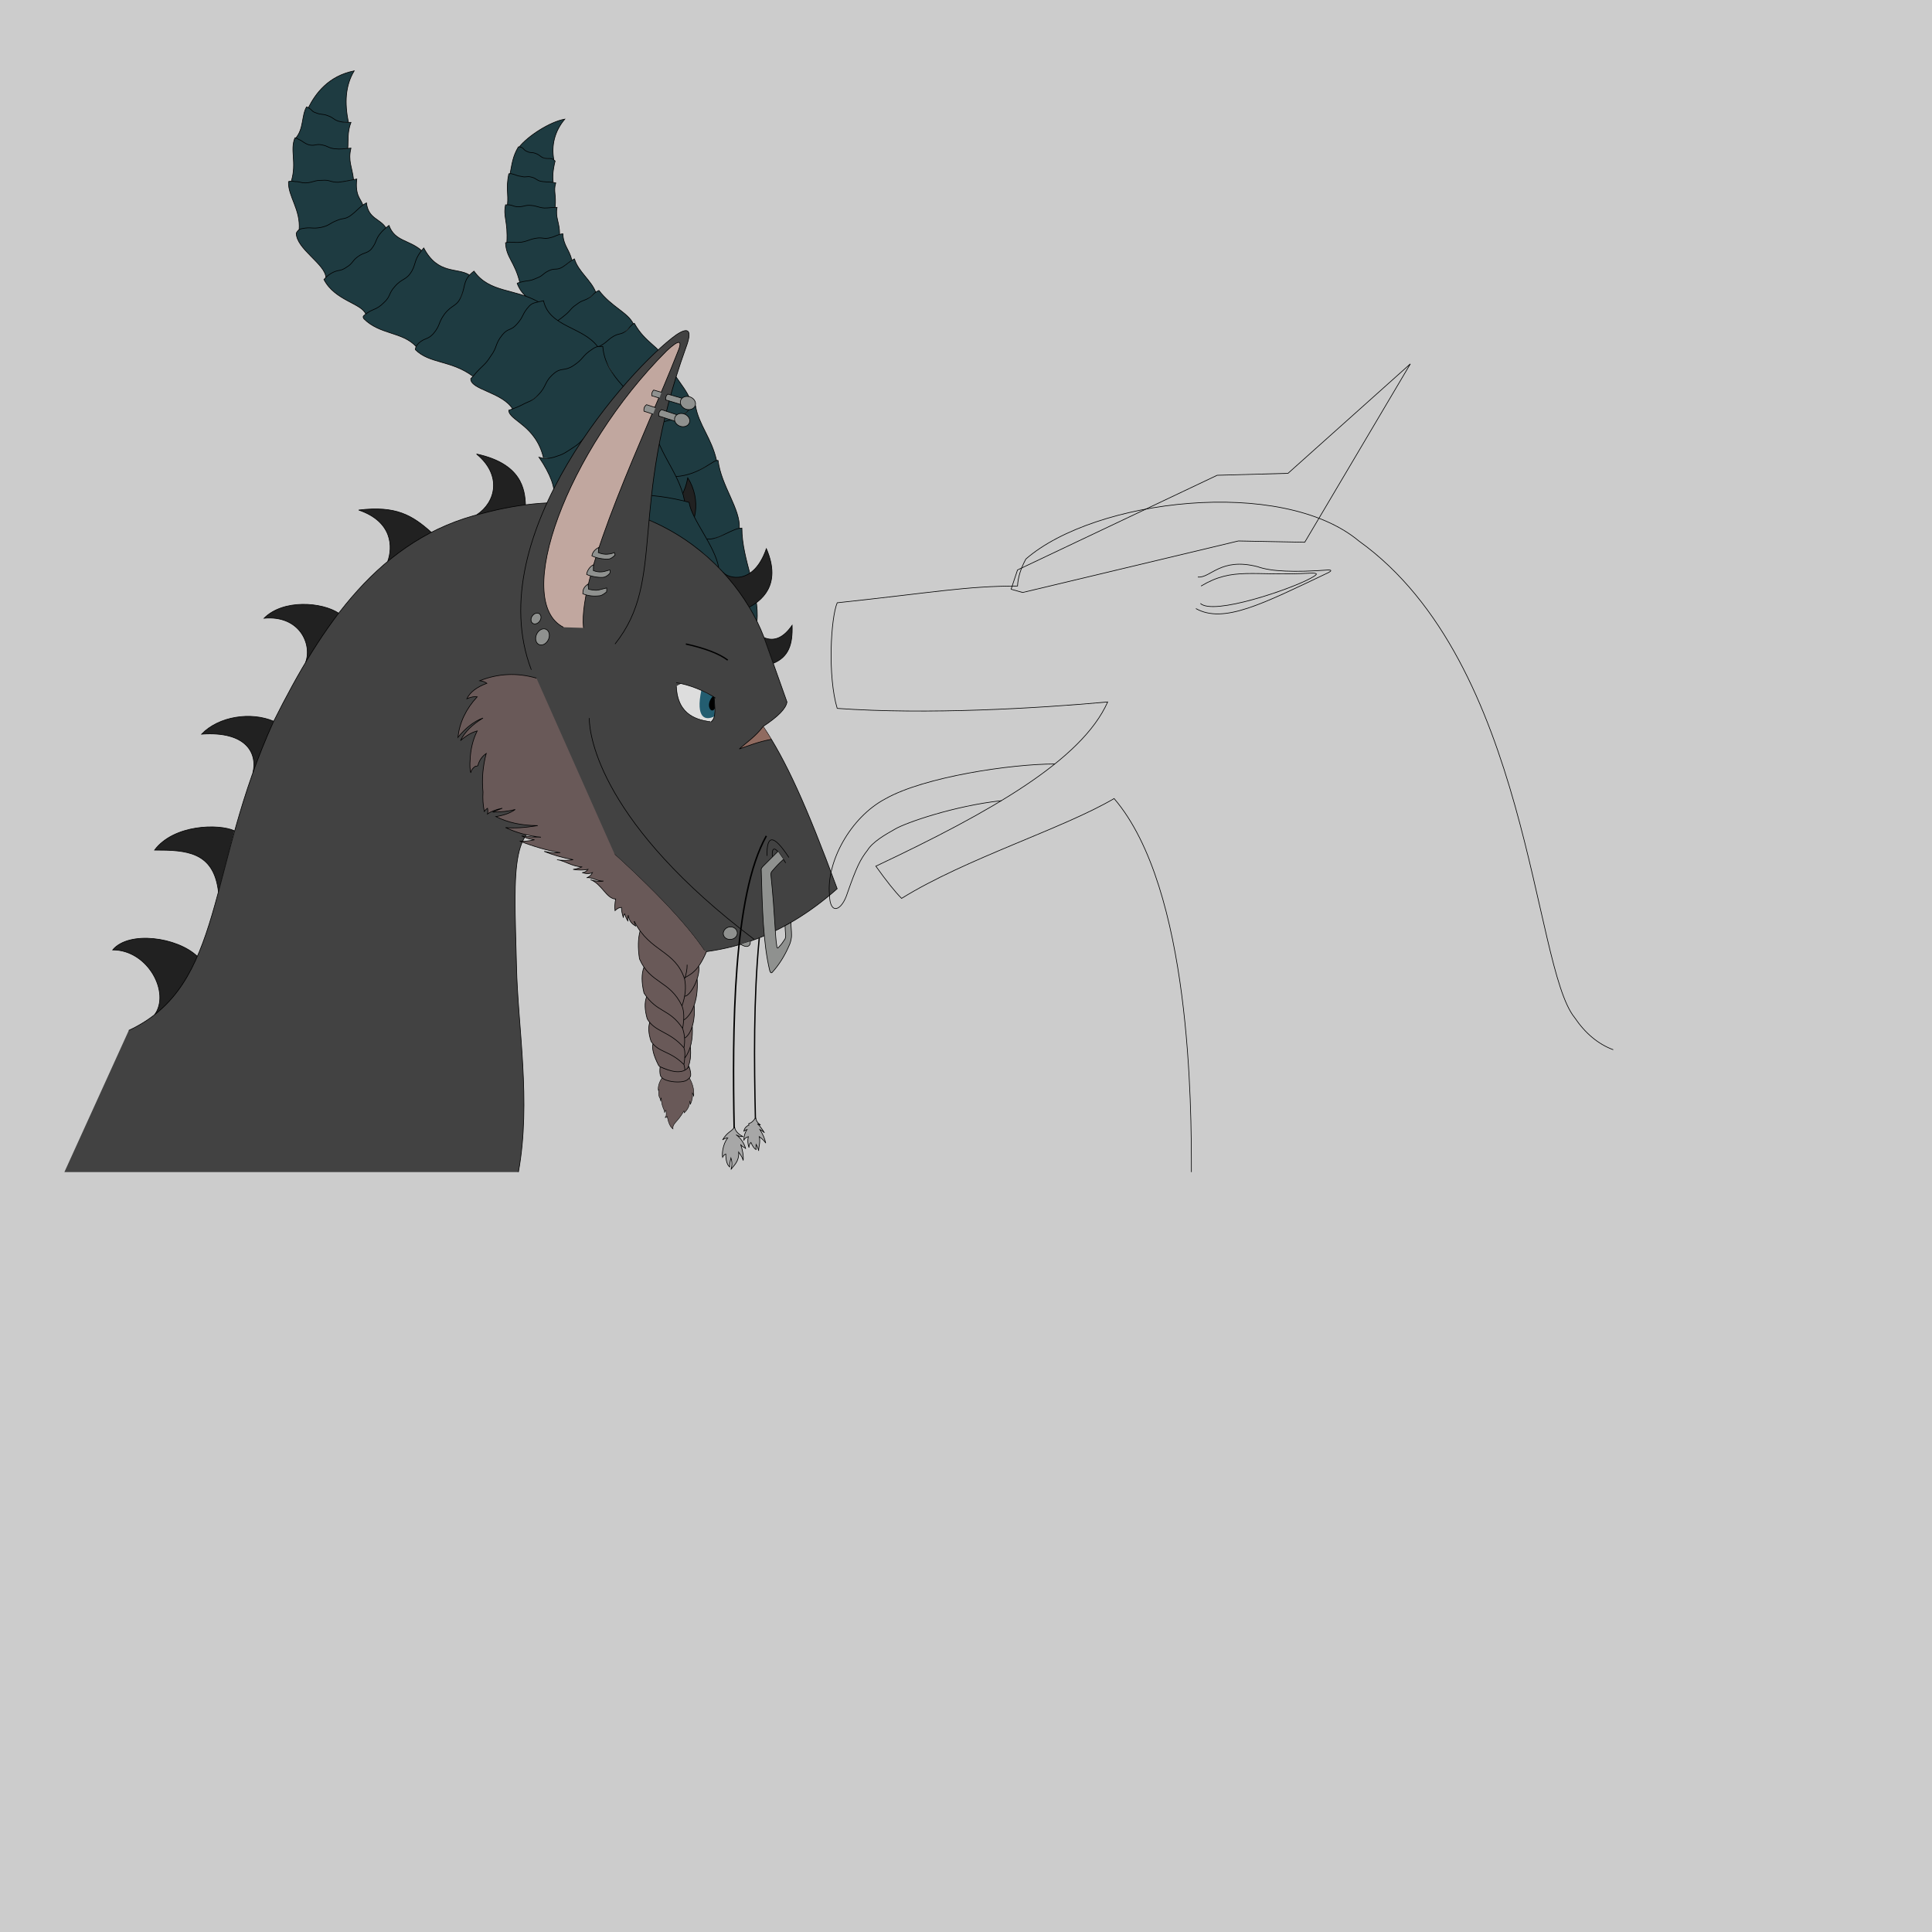<svg
  width="900"
  height="900"
  viewBox="0 0 900 900"
  xmlns="http://www.w3.org/2000/svg"
  style="background-color: #ccc;"
  transform="scale(0.3)"
>
  <path fill="#ccc" d="M 0,0 L 0,3000 L 3000,3000 L 3000,0 Z" />
  <g transform="translate(600,800)">
    <path
      d="M 575.4,164.7 C 580,120 552,70 552,20 C 537,20 516,39 497.5,37 C 500,76 530,92 560,137"
      stroke="none"
      fill="#1e3b41"
      stroke-width="1"
    />
    <path
      d="M 548,20.7 C 550,-10 520,-45 515,-85 C 508,-87 488,-63 450,-60 L 487,45"
      stroke="none"
      fill="#1e3b41"
      stroke-width="1"
    />
    <path
      d="M 512.8,-84.5 C 505,-120 485,-140 480,-170 C 471,-168 470,-162 462,-157 C 445,-146 443,-150 425,-143 C 420,-141 417,-139 415,-138 L 440,-45"
      stroke="none"
      fill="#1e3b41"
      stroke-width="1"
    />
    <path
      d="M 476,-168.1 C 467,-200 445,-212 437,-242 C 431,-238 428,-231 418,-224 C 403,-214 401,-218 385,-210 C 376,-206 372,-203 368,-200 L 410,-118"
      stroke="none"
      fill="#1e3b41"
      stroke-width="1"
    />
    <path
      d="M 434,-239 C 425,-262 402,-267 385,-298 C 379,-295 378,-291 372,-286 C 364,-280 362,-283 353,-278 C 343,-272 344,-270 334,-264 C 331,-262 330,-262 328,-262 L 368.3,-190"
      stroke="none"
      fill="#1e3b41"
      stroke-width="1"
    />
    <path
      d="M 383.5,-297 C 375,-315 350,-323 330,-349 C 323,-346 322,-343 317,-339 C 307,-332 305,-335 295,-327 C 286,-321 287,-319 279,-312 C 273,-307 269,-304 266,-302 L 334,-252"
      stroke="none"
      fill="#1e3b41"
      stroke-width="1"
    />
    <path
      d="M 325.2,-346 C 318,-365 298,-378 292,-398 C 284,-394 281,-390 273,-385 C 264,-380 262,-384 253,-380 C 242,-375 244,-372 233,-368 C 222,-363 221,-365 209,-362 C 206,-361 204,-361 203,-360 Q 208,-347 217,-339.8 L 268,-300"
      stroke="none"
      fill="#1e3b41"
      stroke-width="1"
    />
    <path
      d="M 288,-396 C 284,-413 275,-418 274,-437 C 266,-436 263,-433 255,-431 C 244,-428 243,-432 232,-430 C 221,-428 221,-426 210,-424 C 200,-423 200,-424 190,-424 C 187,-424 186,-423 185,-423 C 186,-400 199,-394 207,-362 L 215,-340"
      stroke="none"
      fill="#1e3b41"
      stroke-width="1"
    />
    <path
      d="M 269,-436 C 269,-455 262,-462 265,-478 C 256,-478 253,-477 245,-477 C 235,-478 235,-480 225,-481 C 215,-482 215,-479 205,-479 C 197,-479 198,-481 190,-482 C 188,-482 186,-482 185,-482 C 181,-463 189,-457 187,-423 L 195,-393"
      stroke="none"
      fill="#1e3b41"
      stroke-width="1"
    />
    <path
      d="M 262,-478 C 264,-498 259,-503 263,-516 C 253,-518 250,-517 243,-518 C 233,-519 234,-523 225,-525 C 218,-527 217,-524 210,-526 C 202,-527 203,-528 195,-530 C 193,-531 191,-530 190,-530 C 185.4,-507 189.7,-500 188,-482 L 195,-452"
      stroke="none"
      fill="#1e3b41"
      stroke-width="1"
    />
    <path
      d="M 259,-517 C 258,-524 258,-534 262,-550 C 256,-556 253,-553 248,-554 C 239,-555 240,-559 231,-562 C 225,-564 224,-562 218,-565 C 213,-567 214,-569 210,-571 C 208,-572 206,-572 205,-572 C 196,-557 195,-545 192,-530 L 200,-500"
      stroke="none"
      fill="#1e3b41"
      stroke-width="1"
    />
    <path
      d="M 260,-552 C 256,-574 261,-596 277,-615 C 254,-611 220,-589 206.4,-572 L 210,-560"
      stroke="none"
      fill="#1e3b41"
      stroke-width="1"
    />
    <path
      d="M 575.4,164.7 C 580,120 552,70 552,20 C 537,20 516,39 497.5,37"
      stroke="#000"
      fill="none"
      stroke-width="1"
    />
    <path
      d="M 548,20.7 C 550,-10 520,-45 515,-85 C 508,-87 488,-63 450,-60"
      stroke="#000"
      fill="none"
      stroke-width="1"
    />
    <path
      d="M 512.8,-84.5 C 505,-120 485,-140 480,-170 C 471,-168 470,-162 462,-157 C 445,-146 443,-150 425,-143 C 420,-141 417,-139 415,-138"
      stroke="#000"
      fill="none"
      stroke-width="1"
    />
    <path
      d="M 476,-168.1 C 467,-200 445,-212 437,-242 C 431,-238 428,-231 418,-224 C 403,-214 401,-218 385,-210 C 376,-206 372,-203 368,-200"
      stroke="#000"
      fill="none"
      stroke-width="1"
    />
    <path
      d="M 434,-239 C 425,-262 402,-267 385,-298 C 379,-295 378,-291 372,-286 C 364,-280 362,-283 353,-278 C 343,-272 344,-270 334,-264 C 331,-262 330,-262 328,-262"
      stroke="#000"
      fill="none"
      stroke-width="1"
    />
    <path
      d="M 383.5,-297 C 375,-315 350,-323 330,-349 C 323,-346 322,-343 317,-339 C 307,-332 305,-335 295,-327 C 286,-321 287,-319 279,-312 C 273,-307 269,-304 266,-302"
      stroke="#000"
      fill="none"
      stroke-width="1"
    />
    <path
      d="M 325.2,-346 C 318,-365 298,-378 292,-398 C 284,-394 281,-390 273,-385 C 264,-380 262,-384 253,-380 C 242,-375 244,-372 233,-368 C 222,-363 221,-365 209,-362 C 206,-361 204,-361 203,-360 Q 208,-347 217,-339.8"
      stroke="#000"
      fill="none"
      stroke-width="1"
    />
    <path
      d="M 288,-396 C 284,-413 275,-418 274,-437 C 266,-436 263,-433 255,-431 C 244,-428 243,-432 232,-430 C 221,-428 221,-426 210,-424 C 200,-423 200,-424 190,-424 C 187,-424 186,-423 185,-423 C 186,-400 199,-394 207,-362"
      stroke="#000"
      fill="none"
      stroke-width="1"
    />
    <path
      d="M 269,-436 C 269,-455 262,-462 265,-478 C 256,-478 253,-477 245,-477 C 235,-478 235,-480 225,-481 C 215,-482 215,-479 205,-479 C 197,-479 198,-481 190,-482 C 188,-482 186,-482 185,-482 C 181,-463 189,-457 187,-423"
      stroke="#000"
      fill="none"
      stroke-width="1"
    />
    <path
      d="M 262,-478 C 264,-498 259,-503 263,-516 C 253,-518 250,-517 243,-518 C 233,-519 234,-523 225,-525 C 218,-527 217,-524 210,-526 C 202,-527 203,-528 195,-530 C 193,-531 191,-530 190,-530 C 185.4,-507 189.7,-500 188,-482"
      stroke="#000"
      fill="none"
      stroke-width="1"
    />
    <path
      d="M 259,-517 C 258,-524 258,-534 262,-550 C 256,-556 253,-553 248,-554 C 239,-555 240,-559 231,-562 C 225,-564 224,-562 218,-565 C 213,-567 214,-569 210,-571 C 208,-572 206,-572 205,-572 C 196,-557 195,-545 192,-530"
      stroke="#000"
      fill="none"
      stroke-width="1"
    />
    <path
      d="M 260,-552 C 256,-574 261,-596 277,-615 C 254,-611 220,-589 206.4,-572"
      stroke="#000"
      fill="none"
      stroke-width="1"
    />
    <path
      d="M 600.7,230 C 625,220 631,200 630,171 Q 610,200 586.3,190"
      stroke="#000"
      fill="#212121"
      stroke-width="1"
    />
    <path
      d="M 563,143 C 580,134 615,110 590,52 C 570,110 530,98 522.8,88.64"
      stroke="#000"
      fill="#212121"
      stroke-width="1"
    />
    <path
      d="M 460,35.5 C 480,18 490,-23 468,-58 C 460,-14 425,10 410,8"
      stroke="#000"
      fill="#212121"
      stroke-width="1"
    />
    <path
      d="M 216,-16 C 215,-40 210,-80 140,-95 C 180,-62 170,-20 140,-0.5"
      stroke="#000"
      fill="#212121"
      stroke-width="1"
    />
    <path
      d="M 70,26.8 C 40,0 15,-15 -43,-8 C 10,10 10,50 2,71.8"
      stroke="#000"
      fill="#212121"
      stroke-width="1"
    />
    <path
      d="M -74,152.2 C -100,135 -160,130 -190,160 C -135,155 -115,200 -125.4,228.5"
      stroke="#000"
      fill="#212121"
      stroke-width="1"
    />
    <path
      d="M -175,320 C -210,305 -260,312 -287,340 C -217,335 -200,370 -207.32,400"
      stroke="#000"
      fill="#212121"
      stroke-width="1"
    />
    <path
      d="M -236,490 C -260,479 -330,480 -360,520 C -311,520 -268,522 -260.8,585"
      stroke="#000"
      fill="#212121"
      stroke-width="1"
    />
    <path
      d="M -293.6,685 C -325,655 -400,645 -425,675 C -370,675 -335,742 -360,775.7 L -308,735"
      stroke="#000"
      fill="#212121"
      stroke-width="1"
    />
    <path
      d="M 573.7,936 Q 574,942 581,947 Q 578,946.4 576,945 Q 581,949 587,959 Q 585,956.5 580,954 Q 587,965 589,975 Q 586,970 579,965 C 581,974 578,981 578,987 Q 577,982 574,977 Q 573.7,980 574,985 Q 570,983 566,974 Q 563,977 563,982 Q 560,973 562,965 Q 556,967 555,971 Q 555,961 560,954 Q 556,955 555,957 Q 556,950 563,947 C 561,942 565,948 573,936"
      stroke="#000"
      fill="#a7a7a7"
      stroke-width="1"
    />
    <path
      d="M 579,656.3 C 570,750 571,850 573,937"
      stroke="#000"
      fill="none"
      stroke-width="2"
    />
    <path
      d="M 516,81.46 C 510,47 474,7 470,-20 C 412,-36 352,-35 254,-26.6 C 411,6 413,9 415,11 C 415,11 416,12 417,12 C 418,12 419,13 420,13 C 424,15 431,19 435,21 C 444,26 458,36 458,42 C 476,49 484,60 492,59"
      stroke="none"
      fill="#1e3b41"
      stroke-width="1"
    />
    <path
      d="M 463,-22.15 C 454,-70 417,-100 413,-152 C 405,-152 400,-153 390,-150 C 369,-144 370,-141 350,-135 C 335,-130 334,-135 320,-128 C 303,-120 306,-115 290,-105 C 276,-96 276,-95 260,-90 C 249,-87 243,-88 237,-90 Q 264,-50 260,-27"
      stroke="none"
      fill="#1e3b41"
      stroke-width="1"
    />
    <path
      d="M 407,-152 C 387,-190 340,-212 336,-262 C 331,-262 327,-263 320,-258 C 303,-247 307,-243 290,-232 C 276,-223 272,-230 260,-220 C 244,-206 250,-201 235,-186 C 225,-176 223,-178 210,-171 C 200,-166 195,-165 190,-163 C 190,-147 232,-140 244,-88.8 L 260,-88"
      stroke="none"
      fill="#1e3b41"
      stroke-width="1"
    />
    <path
      d="M 328.3,-261.5 C 305,-293 253,-292 244,-333 C 231,-330 227,-330 222,-325 C 210,-312 214,-309 202,-296 C 193,-286 189,-291 180,-280 C 168,-265 173,-262 162,-247 C 153,-233 151,-234 140,-222 C 136,-217 133,-214 131,-212 C 130,-195 180,-191 196,-165 L 197,-155"
      stroke="none"
      fill="#1e3b41"
      stroke-width="1"
    />
    <path
      d="M 236,-331.2 C 200,-352 160,-345 136,-379 C 119,-366 123,-357 117,-342 C 110,-323 102,-328 90,-312 C 80,-298 84,-295 73,-282 C 64,-272 60,-276 50,-267 C 46,-263 45,-260 45,-257 C 67,-235 100,-241 134,-216 L 140,-216"
      stroke="none"
      fill="#1e3b41"
      stroke-width="1"
    />
    <path
      d="M 129,-373 C 110,-385 80,-373 58,-415 C 43,-398 46,-391 40,-380 C 31,-364 25,-369 13,-355 C 3,-344 7,-340 -4,-330 C -17,-317 -21,-322 -35,-310 C -37,-308 -36,-307 -35,-305 C -10,-280 25,-285 46,-262 L 85,-260"
      stroke="none"
      fill="#1e3b41"
      stroke-width="1"
    />
    <path
      d="M 54.5,-411 C 35,-428 13,-425 4,-450 C -17,-434 -14,-427 -20,-418 C -28,-405 -33,-410 -45,-401 C -54,-394 -52,-391 -62,-385 C -72,-378 -74,-382 -85,-376 C -92,-372 -94,-369 -97,-366 C -80,-333 -38,-329 -32,-312 L 20,-312"
      stroke="none"
      fill="#1e3b41"
      stroke-width="1"
    />
    <path
      d="M -0.5,-446 C -10,-461 -28,-460 -31,-485 C -42,-479 -45,-473 -56,-465 C -65,-459 -66,-462 -76,-458 C -89,-453 -88,-450 -101,-447 C -116,-444 -116,-448 -131,-445 C -137,-444 -138,-441 -140,-438 C -139.5,-413 -95,-390 -94,-369.3 L -60,-352"
      stroke="none"
      fill="#1e3b41"
      stroke-width="1"
    />
    <path
      d="M -36.6,-481.5 C -39,-491 -49,-495 -46,-522 C -61,-519 -66,-518 -75,-517 C -88,-517 -87,-521 -100,-520 C -113,-520 -112,-517 -125,-516 C -134,-516 -133,-518 -142,-518 C -147,-519 -149,-519 -152,-518 C -153,-495 -133,-475 -135.5,-443 L -100,-402"
      stroke="none"
      fill="#1e3b41"
      stroke-width="1"
    />
    <path
      d="M -51,-521 C -53,-540 -60,-550 -55,-570 C -66,-569 -71,-568 -80,-569 C -90,-570 -90,-573 -100,-575 C -110,-577 -110,-573 -120,-575 C -129,-578 -128,-580 -137,-584 C -139,-585 -141,-586 -142,-586 C -150,-567 -139,-548 -147.5,-519 L -140,-502"
      stroke="none"
      fill="#1e3b41"
      stroke-width="1"
    />
    <path
      d="M -60,-569.1 C -59,-580 -61,-595 -55,-610 C -65,-610 -68,-610 -75,-612 C -83,-615 -82,-617 -90,-620 C -100,-624 -100,-621 -110,-625 C -116,-627 -115,-629 -120,-632 C -122,-633 -123,-634 -124,-634 C -132,-620.1 -128,-600.1 -141,-585.3 L -140,-562"
      stroke="none"
      fill="#1e3b41"
      stroke-width="1"
    />
    <path
      d="M -59,-610 C -65,-640 -64,-667 -50,-690 C -90,-682 -110,-655 -121.3,-632.5 L -120,-612"
      stroke="none"
      fill="#1e3b41"
      stroke-width="1"
    />
    <path
      d="M 970,115 l 10,-30 l 310,-147 l 110,-3 l 190,-170 M 970,115 l 18,5 l 335,-80 l 103,2 l 164,-277"
      stroke="#000"
      fill="none"
      stroke-width="1"
    />
    <path
      d="M 516,81.46 C 510,47 474,7 470,-20 C 412,-36 352,-35 254,-26.6 L 255,-19.7"
      stroke="#000"
      fill="none"
      stroke-width="1"
    />
    <path
      d="M 463,-22.15 C 454,-70 417,-100 413,-152 C 405,-152 400,-153 390,-150 C 369,-144 370,-141 350,-135 C 335,-130 334,-135 320,-128 C 303,-120 306,-115 290,-105 C 276,-96 276,-95 260,-90 C 249,-87 243,-88 237,-90 Q 264,-50 260,-27"
      stroke="#000"
      fill="none"
      stroke-width="1"
    />
    <path
      d="M 407,-152 C 387,-190 340,-212 336,-262 C 331,-262 327,-263 320,-258 C 303,-247 307,-243 290,-232 C 276,-223 272,-230 260,-220 C 244,-206 250,-201 235,-186 C 225,-176 223,-178 210,-171 C 200,-166 195,-165 190,-163 C 190,-147 232,-140 244,-88.8"
      stroke="#000"
      fill="none"
      stroke-width="1"
    />
    <path
      d="M 328.3,-261.5 C 305,-293 253,-292 244,-333 C 231,-330 227,-330 222,-325 C 210,-312 214,-309 202,-296 C 193,-286 189,-291 180,-280 C 168,-265 173,-262 162,-247 C 153,-233 151,-234 140,-222 C 136,-217 133,-214 131,-212 C 130,-195 180,-191 196,-165"
      stroke="#000"
      fill="none"
      stroke-width="1"
    />
    <path
      d="M 236,-331.2 C 200,-352 160,-345 136,-379 C 119,-366 123,-357 117,-342 C 110,-323 102,-328 90,-312 C 80,-298 84,-295 73,-282 C 64,-272 60,-276 50,-267 C 46,-263 45,-260 45,-257 C 67,-235 100,-241 134,-216"
      stroke="#000"
      fill="none"
      stroke-width="1"
    />
    <path
      d="M 129,-373 C 110,-385 80,-373 58,-415 C 43,-398 46,-391 40,-380 C 31,-364 25,-369 13,-355 C 3,-344 7,-340 -4,-330 C -17,-317 -21,-322 -35,-310 C -37,-308 -36,-307 -35,-305 C -10,-280 25,-285 46,-262"
      stroke="#000"
      fill="none"
      stroke-width="1"
    />
    <path
      d="M 54.5,-411 C 35,-428 13,-425 4,-450 C -17,-434 -14,-427 -20,-418 C -28,-405 -33,-410 -45,-401 C -54,-394 -52,-391 -62,-385 C -72,-378 -74,-382 -85,-376 C -92,-372 -94,-369 -97,-366 C -80,-333 -38,-329 -32,-312"
      stroke="#000"
      fill="none"
      stroke-width="1"
    />
    <path
      d="M -0.5,-446 C -10,-461 -28,-460 -31,-485 C -42,-479 -45,-473 -56,-465 C -65,-459 -66,-462 -76,-458 C -89,-453 -88,-450 -101,-447 C -116,-444 -116,-448 -131,-445 C -137,-444 -138,-441 -140,-438 C -139.5,-413 -95,-390 -94,-369.3"
      stroke="#000"
      fill="none"
      stroke-width="1"
    />
    <path
      d="M -36.6,-481.5 C -39,-491 -49,-495 -46,-522 C -61,-519 -66,-518 -75,-517 C -88,-517 -87,-521 -100,-520 C -113,-520 -112,-517 -125,-516 C -134,-516 -133,-518 -142,-518 C -147,-519 -149,-519 -152,-518 C -153,-495 -133,-475 -135.5,-443"
      stroke="#000"
      fill="none"
      stroke-width="1"
    />
    <path
      d="M -51,-521 C -53,-540 -60,-550 -55,-570 C -66,-569 -71,-568 -80,-569 C -90,-570 -90,-573 -100,-575 C -110,-577 -110,-573 -120,-575 C -129,-578 -128,-580 -137,-584 C -139,-585 -141,-586 -142,-586 C -150,-567 -139,-548 -147.5,-519"
      stroke="#000"
      fill="none"
      stroke-width="1"
    />
    <path
      d="M -60,-569.1 C -59,-580 -61,-595 -55,-610 C -65,-610 -68,-610 -75,-612 C -83,-615 -82,-617 -90,-620 C -100,-624 -100,-621 -110,-625 C -116,-627 -115,-629 -120,-632 C -122,-633 -123,-634 -124,-634 C -132,-620.1 -128,-600.1 -141,-585.3"
      stroke="#000"
      fill="none"
      stroke-width="1"
    />
    <path
      d="M -59,-610 C -65,-640 -64,-667 -50,-690 C -90,-682 -110,-655 -121.3,-632.5"
      stroke="#000"
      fill="none"
      stroke-width="1"
    />
    <path
      d="M -400,800 C -250,730 -280,550 -175,320 C -100,170 -10,35 150,-3 C 400,-70 550,80 590,200 L 622,290 Q 620,305 585,328 C 620,380 652,450 700,580 C 610,660 530,673 495,678 Q 450,610 320,496 C 310,487 295,475 270,474 C 191,475 198,540 202,700 C 204,795 225,910 205,1020 L -500,1020"
      stroke="none"
      fill="#424242"
      stroke-width="1"
    />
    <path
      d="M 700,300 C 685,250 690,160 700,136 C 850,120 900,110 980,110 Q 981,90 993,68 C 1100,-25 1390,-60 1510,40 C 1775,230 1780,700 1845,780 Q 1870,817 1905,830 M 700,300 C 840,310 1010,300 1120,290 C 1080,380 940,460 760,545 Q 785,580 800,595 C 900,533 1050,487 1130,440 C 1250,580 1250,920 1250,1020"
      stroke="#000"
      fill="none"
      stroke-width="1"
    />
    <path
      d="M -400,800 C -250,730 -280,550 -175,320 C -100,170 -10,35 150,-3 C 400,-70 550,80 590,200 L 622,290 Q 620,305 585,328 C 620,380 652,450 700,580 C 610,660 530,673 495,678 Q 450,610 320,496 C 310,487 295,475 270,474 C 191,475 198,540 202,700 C 204,795 225,910 205,1020"
      stroke="#000"
      fill="none"
      stroke-width="1"
    />
    <path
      d="M 620,540 Q 595,498 600,537.5 M 625,531.5 Q 590,478 591,529"
      stroke="#000"
      fill="none"
      stroke-width="1"
    />
    <path
      d="M 616.6,534.4 Q 608,542 599.5,552 C 598,554 597.2,554 597,558 C 604,625 603,651 606.5,671 Q 607.3,673.4 609,671 C 610,669.5 612,669 619,658 Q 620,656 620,653 Q 619.3,645 619,637.5 L 628,632.5 Q 629.4,650 629,655 Q 628,663 625,669 C 619,683 610,698 599,710 Q 596.5,712 595.2,707 C 585,665 583.7,610 582,550 Q 582,548 585,545 Q 600,530 608,522"
      stroke="#000"
      fill="#8f918f"
      stroke-width="1"
    />
    <path
      d="M 1038,386.3 c -68,0 -203,20 -263,54 c -55,29 -92,99 -87,149 c 0.5,32 19,26 28,-3 c 14,-40 20,-52 31,-66 c 8,-13 27,-24 43,-33 c 17,-10 92,-36 164.9,-44"
      stroke="#000"
      fill="none"
      stroke-width="1"
    />
    <path
      d="M 225,240 C 145,30 380,-230 450,-280 Q 480,-300 465,-260 C 375,-10 435,100 355,200"
      stroke="none"
      fill="#424242"
      stroke-width="1"
    />
    <path
      d="M 306,175 C 297,89 404,-130 451,-250 Q 466,-284 435,-255 C 280,-100 195,134 275,174"
      stroke="#000"
      fill="#C1A79F"
      stroke-width="1"
    />
    <path
      d="M 225,240 C 145,30 380,-230 450,-280 Q 480,-300 465,-260 C 375,-10 435,100 355,200"
      stroke="#000"
      fill="none"
      stroke-width="1"
    />
    <path
      d="M 1260,96 C 1280,98 1295,65 1353,80 Q 1383,91 1463,85 Q 1470,85.2 1463,89 C 1360,138 1300,169 1257,145"
      stroke="#000"
      fill="none"
      stroke-width="1"
    />
    <path
      d="M 1265,110 C 1315,80 1345,95 1435,90 C 1448,89.5 1446,92 1435,98 C 1404,115 1284,156 1264,137"
      stroke="#000"
      fill="none"
      stroke-width="1"
    />
    <path
      d="M 253,186 A 10,13 25 1 0 253,187 Z"
      stroke="#000"
      fill="#8f918f"
      stroke-width="1"
    />
    <path
      d="M 240,158 A 7,9 35 1 0 240,159 Z"
      stroke="#000"
      fill="#8f918f"
      stroke-width="1"
    />
    <path
      d="M 342,119 Q 336,124 332,125 Q 317,127 305,122 C 305,116 306,112 313,107 L 314,115 Q 325,117.4 330,116 L 342,113 Q 342.5,116 341.85,119.2 L 341.4,119.5"
      stroke="#000"
      fill="#8f918f"
      stroke-width="1"
    />
    <path
      d="M 347,90 Q 344,94 339,96 C 333,98 317,95 311,92 C 311,88 315,80 321.5,77 L 321.4,86 Q 328,88.5 334,88 Q 337,88 347,85 Q 348,87 347,90 L 346.69,90.4"
      stroke="#000"
      fill="#8f918f"
      stroke-width="1"
    />
    <path
      d="M 355,62 Q 350,67 346,68 C 337,69 324,66 319,63 C 320,59 322,54 329.8,50 L 329,58 Q 336,61 343,60.6 Q 350,60 354,58 Q 355,60 355,62 L 354.595,62.4"
      stroke="#000"
      fill="#8f918f"
      stroke-width="1"
    />
    <path
      d="M 448,-146 L 423,-154 Q 422,-160 427,-164 L 451,-156"
      stroke="#000"
      fill="#8f918f"
      stroke-width="1"
    />
    <path
      d="M 414,-156.88 L 400,-161.5 Q 399,-168 404,-171.6 L 418,-167"
      stroke="#000"
      fill="#8f918f"
      stroke-width="1"
    />
    <path
      d="M 457,-172 L 433.7,-179 Q 433,-185 437,-188 L 459.3,-181.5"
      stroke="#000"
      fill="#8f918f"
      stroke-width="1"
    />
    <path
      d="M 424,-181.86 L 412,-185.49 Q 411.6,-191 415,-194.36 L 427.3,-190.8"
      stroke="#000"
      fill="#8f918f"
      stroke-width="1"
    />
    <path
      d="M 545,649 C 544,636 525,636 523,649 C 523,662 544,662 545,649 L 544.983,648.8"
      stroke="#000"
      fill="#8f918f"
      stroke-width="1"
    />
    <path
      d="M 565,661.5 C 566,670 559,672.4 550.2,666.2"
      stroke="#000"
      fill="#8f918f"
      stroke-width="1"
    />
    <path
      d="M 585,328 C 573,344 559,353 548,363 C 562,358 577,352 597.6,348"
      stroke="#000"
      fill="#906B60"
      stroke-width="1"
    />
    <path
      d="M 471,-147 A 12,10 20 1 0 471,-146 Z"
      stroke="#000"
      fill="#8f918f"
      stroke-width="1"
    />
    <path
      d="M 480,-173.5 A 12,10 20 1 0 480,-172.5 Z"
      stroke="#000"
      fill="#8f918f"
      stroke-width="1"
    />
    <path
      d="M 233,253 Q 188,240 145,257 Q 152,258 156,261 Q 132,270 125,285 Q 134,281 141,282 Q 115,310 111,345 Q 130,322 150,315 Q 125,330 115,350 Q 129,338 141,335 Q 131,355 130,380 Q 129,392 131,400 Q 132,394 138,390 Q 140,390 142,389 Q 145,377 155,370 Q 147,400 150,430 Q 149,445 152,460 Q 154,457 157,455 Q 158,459 157,464 Q 165,458 180,455 Q 180,455 165,461 Q 185,461 200,457 Q 189,465 170,468 Q 198,482 235,482 Q 205,487 185,485 Q 210,497 240,500 Q 225,500 210,498 Q 220,503 230,504 Q 217,507 207,506 Q 240,519 270,524 Q 258,525 245,522 Q 264,530 290,535 Q 275,537 265,535 C 276,536 289,546 304,546 Q 297,549 290,550 Q 303,552 313,550 Q 309,555 304,555 Q 313,558 320,555 Q 317,561 311,563 C 319,561.5 328,569 337,568 C 335,569 325,569 317,566 C 334,572 342,596 356,596 Q 354,606 355,614 Q 360,609 365,609 Q 365,616 368,625 Q 368,621 370,619 Q 373,628 375,630 Q 374.5,626 375.5,621 C 377,631 382,635 387,638 L 384.8,630.6 L 496,679.5 L 496.65,677 L 385,631 C 410,679 448,675 463,720 Q 467,739 459,762"
      stroke="none"
      fill="#695958"
      stroke-width="1"
    />
    <path
      d="M 0,0 M 395,645 L 445,645 L 445,665 L 395,665 L 395,645 M 402,645 L 462,645 L 462,745 L 402,745 L 402,645 M 462,661 L 478,661 L 478,761 L 462,761 L 462,661 M 482,678 L 496,678 L 496,681 L 482,681 L 482,678 M 482,678 L 489,678 L 489,694 L 482,694 L 482,678 M 487,678 L 495,678 L 495,683 L 487,683 L 487,678 M 487,678 L 492.7,678 L 492.7,687.5 L 487,687.5 L 487,678 M 478,671 L 483.58,671 L 483.58,716 L 478,716 L 478,671 M 478,701 L 482,701 L 482,738 L 478,738 L 478,701 M 400,700 L 406,700 L 406,710 L 400,710 L 400,700 M 404,750 L 410,750 L 410,760 L 404,760 L 404,750 M 470,760 L 477,760 L 477,775 L 470,775 L 470,760 M 408,740 L 474,740 L 474,805 L 408,805 L 408,740 M 470,802 L 475,802 L 475,807 L 470,807 L 470,802 M 418,800 L 472.2,800 L 472.2,845 L 418,845 L 418,800 M 430,840 L 468,840 L 468,885 L 430,885 L 430,840"
      stroke="none"
      fill="#695958"
      stroke-width="1"
    />
    <path
      d="M 495,678 Q 450,610 320,496 L 320,556 L 455,712"
      stroke="none"
      fill="#695958"
      stroke-width="1"
    />
    <path
      d="M 384.8,630.6 L 385,631 C 410,679 448,675 463,720 Q 467,739 459,762 M 463,720 Q 467,709 467,698 M 394,645.5 Q 389,663 393,689 C 410,728 440,722 459,762 Q 464,774 460,797 M 400,701.7 Q 394,717 400,742 C 420,773 440,766 460,797 Q 465,812 462,827 M 404,748 Q 399,761 405,782 C 417,803 440,801 462,827 Q 465,835 462,853 M 409,787.4 Q 405,799 411,817 C 423,835 440,831 462,853 Q 465,862 462,879 M 414,820.5 Q 411,831 422,853 C 425,861 440,857 462,879 L 462,878 M 497,677.7 C 484,708 474,712 463.7,718 M 485,699.8 C 488,717 472,747 463,747 M 482.57,720 C 485,757 472,778 461.54,784 M 477.88,761 C 480,780 475,805 463,812 M 475,793.6 C 476,813 473,830 463.265,843 M 472,825.2 C 473,837 473,852 463.43,868"
      stroke="#000"
      fill="#695958"
      stroke-width="1"
    />
    <path
      d="M 429,872 Q 421,884 422.3,893 L 423,892 C 422,906 425,902 426,910 Q 425.5,907 426.8,905 C 427.2,920 432.5,923 432,928 Q 432,926 434,924 C 435,927 435,935.7 432.4,935 Q 434,936 436,933.7 Q 439,949 445,953 C 444,944 452,943 462,925 Q 462.4,926 462.5,928 Q 471,920 471,910 Q 472,911 472,915 Q 476.5,905 475,897 Q 476.3,898 477.2,902.5 C 478,890 475,882 470.5,874"
      stroke="#000"
      fill="#695958"
      stroke-width="0.7"
    />
    <path
      d="M 457,261.5 Q 453,263 450.8,265 C 452,312 486,318 504,320.6 L 509,282.8 C 509,298 513,314 504,320.6 C 504.5,317 507,305 507,282 C 495,273 470,263 450,260"
      stroke="none"
      fill="#ddd"
      stroke-width="1"
    />
    <path
      d="M 0,0 M 504,320.6 L 505,320.6 L 505,315.6 L 504,315.6 L 504,320.6 M 504,317 L 507,317 L 507,292 L 504,292 L 504,317"
      stroke="none"
      fill="#ddd"
      stroke-width="1"
    />
    <path
      d="M 489,272 C 480,315 495,320 510,312 L 509,282.5"
      stroke="none"
      fill="#235D70"
      stroke-width="1"
    />
    <path
      d="M 507,281 C 494,295 505,310 510,300 L 509,282.5"
      stroke="none"
      fill="#000"
      stroke-width="1"
    />
    <path
      d="M 233,253 Q 188,240 145,257 Q 152,258 156,261 Q 132,270 125,285 Q 134,281 141,282 Q 115,310 111,345 Q 130,322 150,315 Q 125,330 115,350 Q 129,338 141,335 Q 131,355 130,380 Q 129,392 131,400 Q 132,394 138,390 Q 140,390 142,389 Q 145,377 155,370 Q 147,400 150,430 Q 149,445 152,460 Q 154,457 157,455 Q 158,459 157,464 Q 165,458 180,455 Q 180,455 165,461 Q 185,461 200,457 Q 189,465 170,468 Q 198,482 235,482 Q 205,487 185,485 Q 210,497 240,500 Q 225,500 210,498 Q 220,503 230,504 Q 217,507 207,506 Q 240,519 270,524 Q 258,525 245,522 Q 264,530 290,535 Q 275,537 265,535 C 276,536 289,546 304,546 Q 297,549 290,550 Q 303,552 313,550 Q 309,555 304,555 Q 313,558 320,555 Q 317,561 311,563 C 319,561.5 328,569 337,568 C 335,569 325,569 317,566 C 334,572 342,596 356,596 Q 354,606 355,614 Q 360,609 365,609 Q 365,616 368,625 Q 368,621 370,619 Q 373,628 375,630 Q 374.5,626 375.5,621 C 377,631 382,635 387,638 L 384.8,630.6"
      stroke="#000"
      fill="none"
      stroke-width="1"
    />
    <path
      d="M 511,284 C 495,273 470,263 450,260"
      stroke="#000"
      fill="none"
      stroke-width="1"
    />
    <path
      d="M 457,261.5 Q 453,263 450.8,265"
      stroke="#000"
      fill="none"
      stroke-width="0.5"
    />
    <path
      d="M 450.1,266 C 452,312 485,318 502.8,320.6"
      stroke="#000"
      fill="none"
      stroke-width="0.7"
    />
    <path
      d="M 509,282.8 C 509.5,298 513,314 504,321"
      stroke="#000"
      fill="none"
      stroke-width="1"
    />
    <path
      d="M 465,200 Q 510,210 530,225"
      stroke="#000"
      fill="none"
      stroke-width="2"
    />
    <path
      d="M 425,856.5 C 440,863.2 460,870 470,856 Q 473,865 472.5,870 Q 472,873.5 466.5,877.3 C 461,881 445,881 435,877.4 Q 427.4,875 425.5,870 Q 424,865 425,856.5"
      stroke="#000"
      fill="#695958"
      stroke-width="1"
    />
    <path
      d="M 540.7,950 Q 542,959 554,965 Q 547,965 543,962 Q 554,970 558,984 C 557,981 553,982 550,977 Q 555,991 554,1002 Q 553,997 547,989 C 548,1004 539,1010 535,1016 Q 538,1007 535,998 Q 533,1006 533,1012 Q 527,1007 527,992 Q 524,993 522,997 C 521,992 522,977 530,967 Q 526,967 522,970 C 530,957 535,958 539.9,951"
      stroke="#000"
      fill="#a7a7a7"
      stroke-width="1"
    />
    <path
      d="M 571.5,659 C 335,480 315,345 315,315"
      stroke="#000"
      fill="none"
      stroke-width="1"
    />
    <path
      d="M 590,498 C 538,590 537,800 540,952"
      stroke="#000"
      fill="none"
      stroke-width="2.3"
    />
  </g>
</svg>
